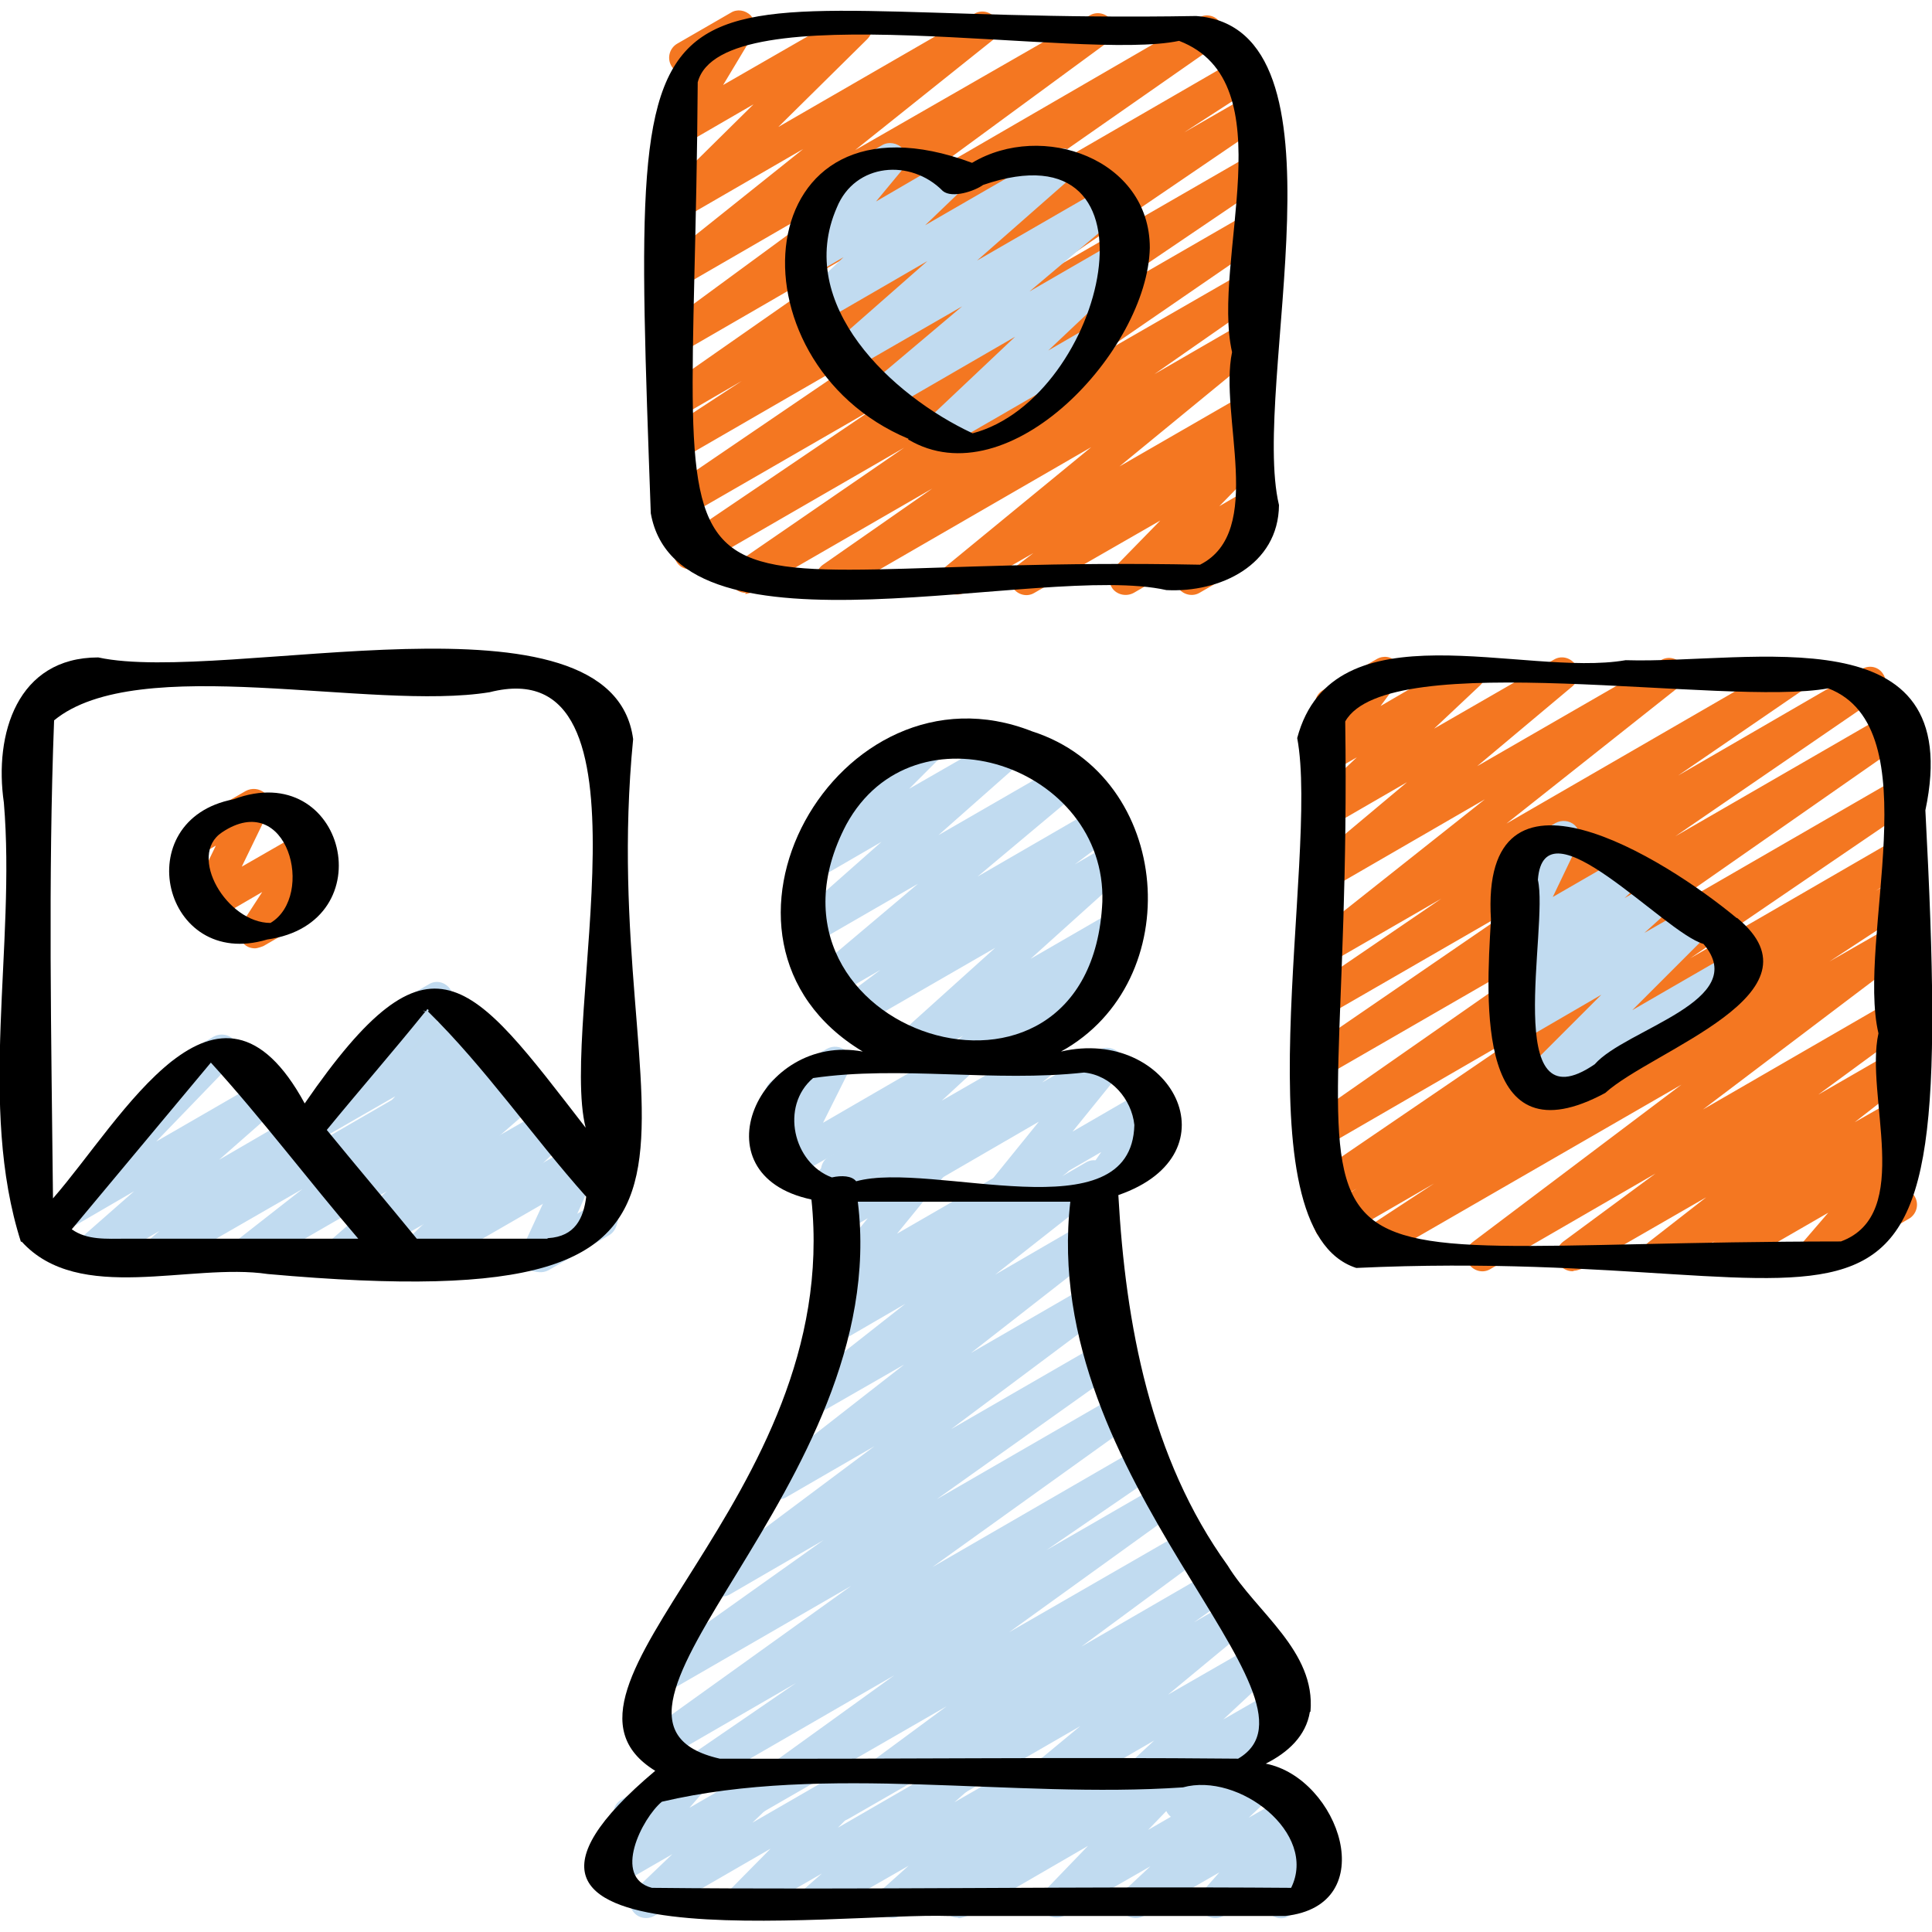 <?xml version="1.0" encoding="UTF-8"?>
<svg id="Layer_1" data-name="Layer 1" xmlns="http://www.w3.org/2000/svg" viewBox="0 0 35 35">
  <defs>
    <style>
      .cls-1 {
        fill: #f47721;
      }

      .cls-1, .cls-2, .cls-3, .cls-4 {
        stroke-width: 0px;
      }

      .cls-3 {
        fill: #c1dbef;
      }

      .cls-4 {
        fill: #c1dbf0;
      }
    </style>
  </defs>
  <path class="cls-4" d="m13.44,33c-.1,0-.19-.05-.25-.13-.08-.13-.05-.3.07-.4l2.94-2.12-3.41,1.97c-.14.08-.31.04-.39-.1-.08-.13-.05-.31.08-.4l1.94-1.33-2.37,1.37c-.13.08-.31.04-.39-.09-.08-.13-.05-.31.08-.4l3.68-2.64-3.55,2.05c-.13.08-.31.04-.39-.09-.08-.13-.05-.31.08-.4l3.36-2.39-1.69.98c-.13.08-.31.04-.39-.09-.09-.13-.06-.3.07-.4l2.93-2.19-1.59.92c-.13.08-.3.04-.39-.09-.09-.13-.06-.3.06-.39l2.46-1.92-1.62.93c-.13.08-.3.04-.39-.09-.09-.13-.06-.3.06-.39l1.97-1.55-1.36.79c-.13.08-.31.04-.39-.09-.09-.13-.05-.3.07-.4l.31-.23c-.09.01-.18-.03-.24-.1-.09-.11-.09-.27,0-.38l.93-1.14-.43.25c-.11.06-.23.05-.33-.02s-.13-.2-.1-.31l.16-.53s-.08-.06-.11-.11c-.08-.14-.03-.32.11-.4l.29-.17c.1-.06.24-.05.33.03.09.07.13.2.1.31l-.1.33,1.17-.68c.12-.07.28-.04.37.06.09.11.09.27,0,.38l-.93,1.14,2.75-1.59c.13-.08.31-.04.39.09.09.13.05.3-.07.4l-.08.06.43-.25c.13-.08.3-.04.39.09.09.13.06.3-.06.39l-1.97,1.55,1.69-.98c.13-.08.3-.04.39.09.09.13.06.3-.06.39l-2.46,1.92,2.25-1.3c.13-.08.3-.04.39.09.09.13.06.3-.07.4l-2.93,2.19,2.79-1.61c.13-.08.31-.04.39.09.08.13.05.31-.08.4l-3.36,2.39,3.29-1.9c.13-.08.31-.04.39.09.08.13.05.31-.08.4l-3.68,2.64,3.7-2.14c.14-.08.31-.04.39.1.08.13.05.31-.08.4l-1.94,1.33,1.94-1.12c.13-.08.31-.04.39.09.08.13.05.3-.07.4l-2.94,2.12,3.09-1.78c.13-.08.31-.04.39.09.09.13.05.3-.07.4l-2.1,1.55,2.28-1.32c.13-.08.31-.04.39.09.08.13.05.31-.08.4l-.55.39.64-.37c.13-.08.3-.04.39.09.09.12.06.3-.05.39l-1.45,1.2,1.67-.96c.13-.07.29-.04.38.08.09.12.07.29-.04.39l-1.01.94,1.01-.58c.13-.07.29-.04.38.08.09.12.08.28-.03.39l-1.1,1.07c.08.14.03.31-.11.39l-.77.44c-.13.07-.29.04-.38-.08-.09-.12-.08-.28.03-.39l.22-.21-1.17.68c-.13.07-.29.04-.38-.08-.09-.12-.07-.29.04-.39l1.01-.94-2.45,1.42c-.13.08-.3.04-.39-.09s-.06-.3.05-.39l1.45-1.2-2.91,1.68c-.13.08-.31.04-.39-.09-.08-.13-.05-.31.08-.4l.55-.39-1.53.88c-.13.08-.31.04-.39-.09-.09-.13-.05-.3.07-.4l2.1-1.55-3.54,2.04s-.1.04-.15.04h0Z"/>
  <path class="cls-4" d="m16.09,21.86c-.09,0-.18-.04-.24-.13-.09-.12-.06-.29.05-.39l.17-.14-1.02.59c-.13.08-.29.04-.38-.08-.09-.12-.07-.29.04-.39l.52-.48-.87.5c-.11.06-.25.05-.35-.04-.09-.09-.12-.23-.06-.34l.48-.96-.13.07c-.14.08-.32.03-.4-.11-.08-.14-.03-.32.11-.4l.97-.56c.11-.06.25-.05.35.04.09.09.12.23.06.34l-.48.96,2.33-1.35c.13-.07.29-.04.38.08.09.12.07.29-.04.39l-.52.48,1.65-.95c.13-.08.3-.04.39.09s.06.29-.05.39l-.17.14,1.03-.59c.12-.07.28-.04.37.06.09.11.09.27,0,.37l-.85,1.05,1.33-.77c.12-.07.27-.05.36.05.09.1.1.25.03.36l-.37.55c.11-.01.23.04.29.14.08.14.03.32-.11.4l-.97.56c-.12.07-.27.05-.36-.05-.09-.1-.1-.25-.03-.36l.35-.51-1.61.93c-.12.07-.28.04-.37-.06s-.09-.27,0-.37l.85-1.05-2.57,1.49s-.1.04-.15.04h0Z"/>
  <path class="cls-4" d="m17.36,19.51c-.09,0-.18-.04-.24-.13-.09-.13-.06-.3.05-.39l.28-.23-.89.51c-.13.08-.29.04-.38-.08-.09-.12-.07-.29.04-.39l1.81-1.63-2.48,1.43c-.13.08-.3.04-.39-.09s-.06-.3.07-.4l.72-.54-.83.48c-.13.08-.3.04-.39-.09-.09-.12-.06-.29.05-.39l1.85-1.56-1.87,1.08c-.13.08-.3.04-.38-.08-.09-.12-.07-.29.04-.39l1.55-1.37-1.19.69c-.13.07-.29.04-.38-.08-.09-.12-.08-.28.03-.39l.83-.82c-.08-.02-.15-.06-.2-.14-.08-.14-.03-.32.11-.4l1.57-.91c.13-.07.29-.04.38.08.09.12.08.28-.03.39l-.62.62,1.74-1c.13-.08.3-.04.38.08.09.12.07.29-.04.39l-1.55,1.37,2.22-1.28c.13-.08.3-.04.39.09.09.12.06.29-.05.39l-1.85,1.55,2.16-1.25c.13-.08.3-.04.39.09.09.13.06.3-.07.4l-.72.54.67-.39c.13-.08.29-.04.38.08.09.12.07.29-.04.39l-1.81,1.63,1.54-.89c.13-.08.3-.04.39.09.09.13.06.3-.05.39l-.48.39c.1,0,.19.05.25.15.08.14.03.32-.11.4l-2.7,1.56s-.1.04-.15.04h0Z"/>
  <path class="cls-1" d="m13.51,10.74c-.1,0-.19-.05-.25-.14-.08-.13-.05-.31.08-.4l3.04-2.09-3.74,2.16c-.14.08-.31.04-.39-.1-.08-.13-.05-.31.08-.4l3.5-2.37-3.45,1.99c-.14.08-.31.04-.39-.1-.08-.13-.05-.31.08-.4l4.04-2.75-3.72,2.15c-.14.08-.31.04-.4-.1-.08-.13-.04-.31.09-.4l1.36-.89-1.05.61c-.13.08-.31.04-.39-.1-.08-.13-.05-.31.08-.4l3.94-2.75-3.63,2.1c-.13.08-.31.04-.39-.09-.08-.13-.05-.3.07-.4l3.31-2.43-2.99,1.73c-.13.08-.3.04-.39-.09s-.06-.3.06-.39l2.49-1.99-2.16,1.25c-.13.07-.29.04-.38-.08-.09-.12-.08-.28.03-.39l1.61-1.59-1.26.73c-.12.07-.26.05-.36-.05-.09-.1-.11-.24-.04-.36l.55-.9c-.14.07-.3.02-.38-.12-.08-.14-.03-.32.11-.4l.97-.56c.11-.07.26-.05.36.05.09.1.11.24.04.36l-.54.9,2.26-1.3c.13-.07.29-.04.38.08.09.12.08.28-.03.39l-1.61,1.59,3.55-2.05c.13-.08.3-.04.39.09.09.13.06.3-.06.39l-2.49,1.99L19.74.28c.13-.08.31-.04.39.09.08.13.05.3-.07.4l-3.31,2.43L21.72.32c.13-.08.31-.04.39.1.08.13.05.31-.08.4l-3.94,2.75,4.41-2.55c.14-.08.31-.04.4.1.08.13.04.31-.09.4l-1.36.88,1.13-.65c.14-.08.31-.04.39.1.08.13.05.31-.08.4l-4.04,2.75,3.73-2.15c.14-.08.31-.04.39.1s.05.31-.08.4l-3.5,2.37,3.19-1.84c.14-.08.31-.04.39.1.08.13.05.31-.08.4l-3.04,2.09,2.73-1.57c.13-.08.31-.04.39.1s.05.31-.08.4l-1.98,1.38,1.66-.96c.13-.08.3-.04.39.09s.06.3-.06.39l-2.62,2.15,2.29-1.32c.13-.08.3-.04.39.09.09.13.06.3-.07.4l-.3.23c.12-.06.27-.03.36.08.09.12.08.28-.02.38l-.84.86.48-.28c.12-.07.28-.04.37.07s.09.27,0,.38l-.27.32c.06.02.1.07.14.12.08.14.03.32-.11.4l-.97.56c-.12.07-.28.04-.37-.07s-.09-.27,0-.38l.04-.05-.86.5c-.13.07-.29.04-.38-.07-.09-.12-.08-.28.02-.38l.84-.86-2.28,1.31c-.13.08-.3.04-.39-.09-.09-.13-.06-.3.07-.4l.3-.23-1.24.71c-.13.08-.3.04-.39-.09s-.06-.3.06-.39l2.62-2.15-4.55,2.63c-.14.08-.31.04-.39-.1s-.05-.31.08-.4l1.98-1.38-3.24,1.87s-.1.04-.15.04h0Z"/>
  <path class="cls-1" d="m28.49,23.03c-.1,0-.19-.05-.25-.13-.08-.13-.05-.3.07-.4l1.68-1.24-2.99,1.73c-.13.08-.3.04-.39-.09s-.06-.3.07-.4l3.78-2.85-5.65,3.26c-.14.08-.31.04-.4-.1-.08-.13-.04-.31.09-.4l1.48-.97-1.73,1c-.14.08-.31.04-.4-.1-.08-.14-.04-.31.09-.4l.64-.41-.5.29c-.14.08-.31.04-.39-.1-.08-.13-.05-.31.08-.4l3.99-2.72-3.68,2.13c-.14.08-.31.04-.39-.1s-.05-.31.08-.4l4.93-3.44-4.61,2.66c-.14.08-.31.04-.39-.1-.08-.13-.05-.31.08-.4l3.69-2.53-3.38,1.95c-.14.08-.31.04-.39-.1-.08-.13-.05-.31.08-.4l2.33-1.59-2.01,1.16c-.13.08-.3.04-.39-.09-.09-.13-.06-.3.06-.39l3.13-2.48-2.8,1.62c-.13.08-.3.04-.39-.09-.09-.12-.06-.29.05-.39l1.73-1.45-1.4.81c-.13.07-.29.04-.38-.08-.09-.12-.07-.29.03-.39l.84-.79-.49.28c-.12.07-.27.05-.36-.06-.09-.1-.1-.26-.02-.37l.38-.52c-.09,0-.18-.06-.23-.15-.08-.14-.03-.32.11-.4l.97-.56c.12-.07.27-.05.36.06.09.1.1.26.02.37l-.31.42,1.46-.85c.13-.07.29-.04.38.08.09.12.07.29-.03.39l-.84.79,2.17-1.25c.13-.08.3-.04.39.09s.06.29-.05.39l-1.73,1.45,3.33-1.92c.13-.08.3-.04.39.09.09.13.06.3-.06.39l-3.13,2.48,5.12-2.96c.14-.08.31-.04.39.1.08.13.05.31-.08.4l-2.32,1.59,3.33-1.93c.14-.08.31-.04.39.1.08.13.05.31-.08.4l-3.69,2.53,3.93-2.27c.14-.08.31-.04.39.1s.05.31-.08.4l-4.93,3.44,4.64-2.68c.14-.08.31-.04.39.1.08.13.05.31-.08.4l-3.99,2.72,3.68-2.13c.14-.08.31-.04.4.1.08.14.04.31-.09.4l-.63.41.33-.19c.14-.08.31-.04.4.1.08.13.04.31-.09.4l-1.48.97,1.17-.67c.13-.08.3-.04.39.09s.06.3-.07.4l-3.78,2.86,3.46-2c.13-.08.31-.04.39.09.08.13.05.3-.07.4l-1.69,1.24,1.37-.79c.13-.08.3-.04.39.09.09.13.06.3-.06.39l-1.04.81.72-.41c.13-.08.3-.04.39.09.09.13.06.3-.06.39l-.2.16c.09,0,.18.03.24.11.09.11.09.27,0,.38l-.49.57.09-.05c.14-.08.32-.03.4.11.08.14.03.32-.11.4l-1.58.91c-.12.07-.28.04-.37-.07s-.09-.27,0-.38l.49-.57-1.75,1.01c-.13.08-.3.04-.39-.09-.09-.13-.06-.3.06-.39l.03-.02-.87.5c-.13.08-.3.04-.39-.09-.09-.13-.06-.3.06-.39l1.04-.81-2.24,1.29s-.1.04-.15.04h0Z"/>
  <path class="cls-3" d="m5.89,20.33c-.09,0-.18-.04-.23-.12-.09-.12-.08-.28.03-.39l1.18-1.13c-.08-.14-.03-.32.11-.4l.79-.46c.13-.08.29-.04.38.08.09.12.08.28-.03.39l-.28.27.5-.29c.14-.08.32-.03.4.11.08.14.03.32-.11.4l-2.6,1.5s-.1.04-.15.04h0Z"/>
  <path class="cls-4" d="m4.42,23.03c-.09,0-.19-.05-.24-.13-.09-.13-.06-.3.06-.39l1.24-.97-2.52,1.45c-.13.08-.3.04-.38-.08-.09-.12-.07-.29.05-.39l.26-.22-1.19.69c-.13.08-.3.04-.38-.08-.09-.12-.07-.29.04-.39l1.07-.94-1.1.64c-.13.07-.29.04-.38-.07-.09-.11-.08-.28.02-.38l2.06-2.14s-.01-.01-.01-.02c-.08-.14-.03-.32.11-.4l.74-.43c.13-.07.29-.04.38.07.09.11.08.28-.02.38l-1.4,1.45,1.87-1.08c.13-.08.3-.04.38.08.09.12.07.29-.04.39l-1.07.94,1.29-.75c.13-.08.3-.04.38.08s.07.29-.05.39l-.26.22,3.51-2.03c.13-.08.3-.04.39.09.09.13.06.3-.06.39l-1.24.97,1.44-.83c.13-.08.3-.04.38.08s.07.29-.05.39l-1.08.94,1.3-.75c.13-.07.29-.04.38.08.09.12.07.29-.04.39l-.57.54.72-.41c.11-.06.25-.05.34.04.09.09.12.22.07.34l-.39.87.31-.18c.14-.08.32-.03.4.11.08.14.03.32-.11.4l-1.09.63c-.11.06-.25.05-.34-.04-.09-.09-.12-.22-.07-.34l.39-.87-2.15,1.24c-.13.07-.29.04-.38-.08-.09-.12-.07-.29.04-.39l.57-.54-1.74,1c-.13.08-.3.04-.38-.08-.09-.12-.07-.29.05-.39l1.08-.94-2.44,1.41s-.1.04-.15.04h0Z"/>
  <path class="cls-4" d="m7.5,23.04c-.09,0-.18-.04-.23-.12-.09-.12-.07-.28.03-.39l.73-.7-1.05.61c-.13.07-.29.04-.38-.07-.09-.11-.08-.28.02-.38l1.08-1.12-1.38.8c-.12.07-.28.04-.37-.07s-.09-.27,0-.38l1.21-1.36-1.46.84c-.13.07-.29.04-.38-.08-.09-.12-.08-.28.03-.39l1.52-1.51h0c-.08-.15-.03-.33.11-.41l.79-.46c.13-.07.29-.04.38.08.09.12.08.28-.03.39l-.76.75,1.09-.63c.12-.07.28-.04.37.07.09.11.09.27,0,.38l-1.22,1.36,1.59-.92c.13-.07.29-.04.38.07.09.11.08.28-.02.38l-1.08,1.12,1.38-.79c.13-.07.29-.04.38.08.09.12.07.29-.03.39l-.73.7.91-.53c.11-.06.25-.05.34.04.09.09.12.22.07.34l-.42.91.39-.23c.14-.08.32-.03.4.11.08.14.03.32-.11.4l-1.18.68c-.11.06-.25.05-.34-.04-.09-.09-.12-.22-.07-.34l.42-.91-2.24,1.29s-.1.04-.15.04h0Z"/>
  <path class="cls-4" d="m27.77,19.96c-.09,0-.18-.04-.23-.11-.09-.12-.08-.28.03-.39l1.44-1.44-1.41.82c-.13.08-.29.04-.38-.08-.09-.12-.07-.29.04-.39l.53-.48-.19.11c-.13.07-.29.04-.38-.08-.09-.12-.07-.29.03-.39l.29-.28c-.1.03-.21.01-.29-.06-.09-.09-.12-.23-.06-.34l.46-.96c-.14.08-.32.03-.4-.11-.08-.14-.03-.32.11-.4l.82-.47c.11-.06.25-.05.35.04.09.09.12.23.06.34l-.46.96,1.23-.71c.13-.07.29-.04.38.08.09.12.07.29-.03.39l-.28.26.55-.32c.13-.07.3-.04.38.08.09.12.07.29-.04.39l-.53.48.87-.5c.13-.07.29-.04.38.07s.08.28-.03.39l-1.44,1.44,1.8-1.04c.14-.08.32-.03.4.11.08.14.03.32-.11.4l-3.73,2.15s-.1.04-.15.04h0Z"/>
  <path class="cls-1" d="m4.62,17.18c-.08,0-.16-.03-.21-.09-.09-.1-.11-.25-.03-.36l.37-.57-.91.53c-.11.06-.25.05-.35-.04-.09-.09-.12-.23-.06-.34l.48-.99-.14.08c-.14.08-.32.03-.4-.11-.08-.14-.03-.32.11-.4l.97-.56c.11-.06.25-.05.35.04.09.09.12.23.06.34l-.48.99,1.15-.66c.12-.07.27-.05.36.05.09.1.11.25.03.36l-.39.59c.12-.03.25.02.32.14.08.14.03.32-.11.4l-.97.56s-.1.04-.15.04h0Z"/>
  <path class="cls-4" d="m16.97,8.14c-.09,0-.18-.04-.23-.12-.09-.12-.07-.29.03-.39l1.62-1.53-2.28,1.32c-.13.08-.3.04-.39-.08-.09-.12-.06-.29.05-.39l1.66-1.4-2.03,1.17c-.13.08-.3.04-.38-.08-.09-.12-.07-.29.05-.39l1.73-1.52-1.9,1.1c-.13.07-.29.04-.38-.08-.09-.12-.07-.29.03-.39l.73-.7-.55.32c-.12.07-.28.04-.37-.06-.09-.11-.09-.27,0-.38l.56-.67c-.1,0-.2-.05-.25-.15-.08-.14-.03-.32.11-.4l1.2-.69c.12-.07.28-.04.37.06.09.11.09.27,0,.38l-.48.58,1.27-.74c.13-.07.29-.04.38.08.09.12.07.29-.03.39l-.73.7,2.34-1.35c.13-.08.3-.04.38.08.09.12.07.29-.05.39l-1.73,1.52,2.27-1.31c.13-.08.3-.04.39.08.09.12.06.29-.05.39l-1.66,1.4,1.61-.93c.13-.07.29-.04.38.08.09.12.07.29-.03.39l-1.62,1.53.81-.47c.14-.08.32-.03.4.11.08.14.03.32-.11.4l-2.96,1.71s-.1.04-.15.04h0Z"/>
  <path class="cls-4" d="m17.35,34.74c-.09,0-.18-.04-.24-.13-.09-.13-.06-.3.06-.39l.02-.02-.87.5c-.13.08-.29.04-.38-.08-.09-.12-.07-.29.04-.39l.48-.43-1.57.9c-.13.08-.3.04-.38-.08s-.07-.29.05-.39l.33-.29-1.32.76c-.13.07-.29.04-.38-.07s-.08-.28.02-.38l.75-.76-2.11,1.22c-.13.07-.29.04-.38-.08-.09-.12-.08-.28.03-.39l.68-.65-.97.56c-.12.07-.28.04-.37-.07-.09-.11-.09-.27,0-.38l.5-.56c-.08-.02-.15-.06-.19-.14-.08-.14-.03-.32.11-.4l1.2-.69c.12-.07.28-.04.37.07.09.11.09.27,0,.38l-.34.39,1.47-.85c.13-.07.29-.04.38.08.09.12.08.28-.03.39l-.68.65,1.94-1.12c.13-.07.29-.04.38.07.09.12.08.28-.02.38l-.75.76,2.11-1.22c.13-.08.3-.04.38.08.09.12.07.29-.05.39l-.33.29,1.32-.76c.13-.07.3-.04.38.08.09.12.07.29-.04.39l-.48.43,1.57-.9c.13-.08.3-.04.39.09.09.13.06.3-.06.39l-.02.02.87-.5c.13-.07.29-.04.38.07s.08.28-.02.38l-.78.81,1.94-1.12c.13-.08.29-.04.38.08.09.12.07.29-.04.39l-.46.43.74-.42c.12-.07.28-.04.37.07.09.11.09.27,0,.38l-.3.34.28-.16c.12-.07.26-.05.35.05s.11.24.04.36l-.14.23c.08.02.14.07.18.14.08.14.03.32-.11.4l-.68.39c-.11.07-.26.05-.35-.05s-.11-.24-.04-.36l.06-.09-.86.5c-.12.07-.28.04-.37-.07-.09-.11-.09-.27,0-.38l.3-.34-1.37.79c-.13.07-.29.04-.38-.08-.09-.12-.07-.29.04-.39l.46-.43-1.55.89c-.13.07-.29.04-.38-.07-.09-.11-.08-.28.02-.38l.78-.81-2.19,1.27s-.1.04-.15.04h0Z"/>
  <g>
    <path class="cls-2" d="m23.74,31.01c.1-1.1-.98-1.8-1.5-2.65-1.4-1.94-1.85-4.37-1.98-6.71,2.17-.75.95-3.06-1.04-2.6,2.31-1.27,2.03-4.98-.52-5.8-3.52-1.39-6.43,3.78-3.07,5.8-1.87-.35-3.05,2.23-.93,2.68.57,5.43-5.26,8.85-2.83,10.35-4.27,3.59,3.29,2.56,5.32,2.63,2.03,0,4.06,0,6.09,0,1.78-.19.98-2.5-.35-2.76.4-.2.73-.5.8-.94ZM15.33,14.94c1.23-2.26,4.72-1.05,4.64,1.4-.21,4.44-6.61,2.36-4.64-1.4h0Zm-.6,4.59c1.58-.23,3.28.08,4.91-.1.49.05.86.48.91.95-.05,2-3.66.64-5.04,1.02-.08-.1-.26-.11-.44-.07-.7-.26-.94-1.29-.34-1.8h0Zm-1.69,12.33c-3.11-.71,3.14-4.95,2.5-10.09h3.85c-.58,5.05,4.88,9.01,3.04,10.09-3.13-.03-6.26.01-9.39,0h0Zm10.34,2.34c-3.85-.03-7.75.04-11.57,0-.72-.19-.18-1.26.18-1.56,2.99-.7,6.33-.05,9.44-.26,1.01-.28,2.45.83,1.96,1.82h0Z"/>
    <path class="cls-2" d="m11.79,9.3c.5,2.81,7.07.88,9.34,1.39.97.05,2.03-.45,2.04-1.54-.52-2.18,1.41-8.64-1.5-8.86-10.28.18-10.28-2.19-9.88,9.02h0Zm.85-7.81c.43-1.64,6.94-.37,8.72-.75,1.95.75.58,3.96.96,5.64-.24,1.14.61,3.25-.58,3.85-10.52-.21-9.17,2.21-9.1-8.75h0Z"/>
    <path class="cls-2" d="m34.88,14.68c.76-3.6-3.15-2.65-5.43-2.72-1.85.32-5.3-1.02-5.95,1.41.41,2.17-1.1,8.9,1.07,9.6,9.63-.45,10.91,3.09,10.31-8.29h0Zm-1.53,7.81c-11.33.01-8.82,1.57-8.98-9.42.77-1.37,6.89-.26,8.75-.6,1.87.72.51,4.54.91,6.25-.25,1.13.65,3.28-.68,3.77Z"/>
    <path class="cls-2" d="m.39,22.49c1.04,1.15,3.06.38,4.46.59,9.7.87,5.91-2.44,6.62-9.69-.38-2.88-7.39-.98-9.69-1.48-1.47,0-1.89,1.39-1.71,2.63.22,2.6-.48,5.49.31,7.96Zm1.9-.05c-.36,0-.71.03-.99-.17.84-1.01,1.68-2.01,2.52-3.02.92,1.01,1.77,2.14,2.67,3.19H2.29Zm7.62,0h-2.36c-.54-.66-1.09-1.31-1.63-1.97.59-.72,1.21-1.43,1.79-2.15-.02,0-.03,0-.05-.01.02,0,.04,0,.06.01.02-.08.07,0,.03,0,1.04,1.02,1.89,2.26,2.87,3.36-.05.39-.2.72-.69.75h0ZM.98,13.05c1.52-1.25,5.74-.16,7.89-.51,3.15-.8,1.25,5.98,1.74,7.89-2.09-2.7-2.79-3.78-5.09-.44-1.58-2.91-3.31.29-4.56,1.72-.03-2.88-.09-5.8.02-8.66Z"/>
    <path class="cls-2" d="m31.46,16.63c-1.3-1.08-4.65-3.18-4.45.03-.09,1.51-.27,4.4,2.07,3.14.86-.78,4.05-1.8,2.39-3.17h0Zm-2.57,2.65c-1.71,1.17-.83-2.49-1.03-3.34.11-1.49,2.29.96,3,1.16.88,1.03-1.41,1.54-1.97,2.18Z"/>
    <path class="cls-2" d="m7.73,18.32s-.02,0-.03,0c0,0,0,0,0,0,0,0,.02,0,.03,0h0Z"/>
    <path class="cls-2" d="m4.84,17.02c2.14-.3,1.42-3.3-.61-2.54-1.93.37-1.28,3.11.61,2.54h0Zm.03-.28s0,0,0,0c0,0,0,0,0,0Zm0,0h0,0Zm0,0h0s0,0,0,0Zm-.85-1.66c1.19-.8,1.7,1.15.88,1.64-.79,0-1.51-1.22-.88-1.64Z"/>
    <path class="cls-2" d="m16.45,7.96c1.83,1.09,4.34-1.62,4.38-3.47,0-1.61-1.95-2.3-3.22-1.54-4.08-1.52-4.49,3.6-1.15,5Zm-1.29-4.2c.33-.81,1.34-.89,1.92-.3.17.14.58,0,.73-.11,3.39-1.16,2.23,3.86-.19,4.5-1.46-.68-3.23-2.33-2.46-4.09h0Z"/>
  </g>
</svg>